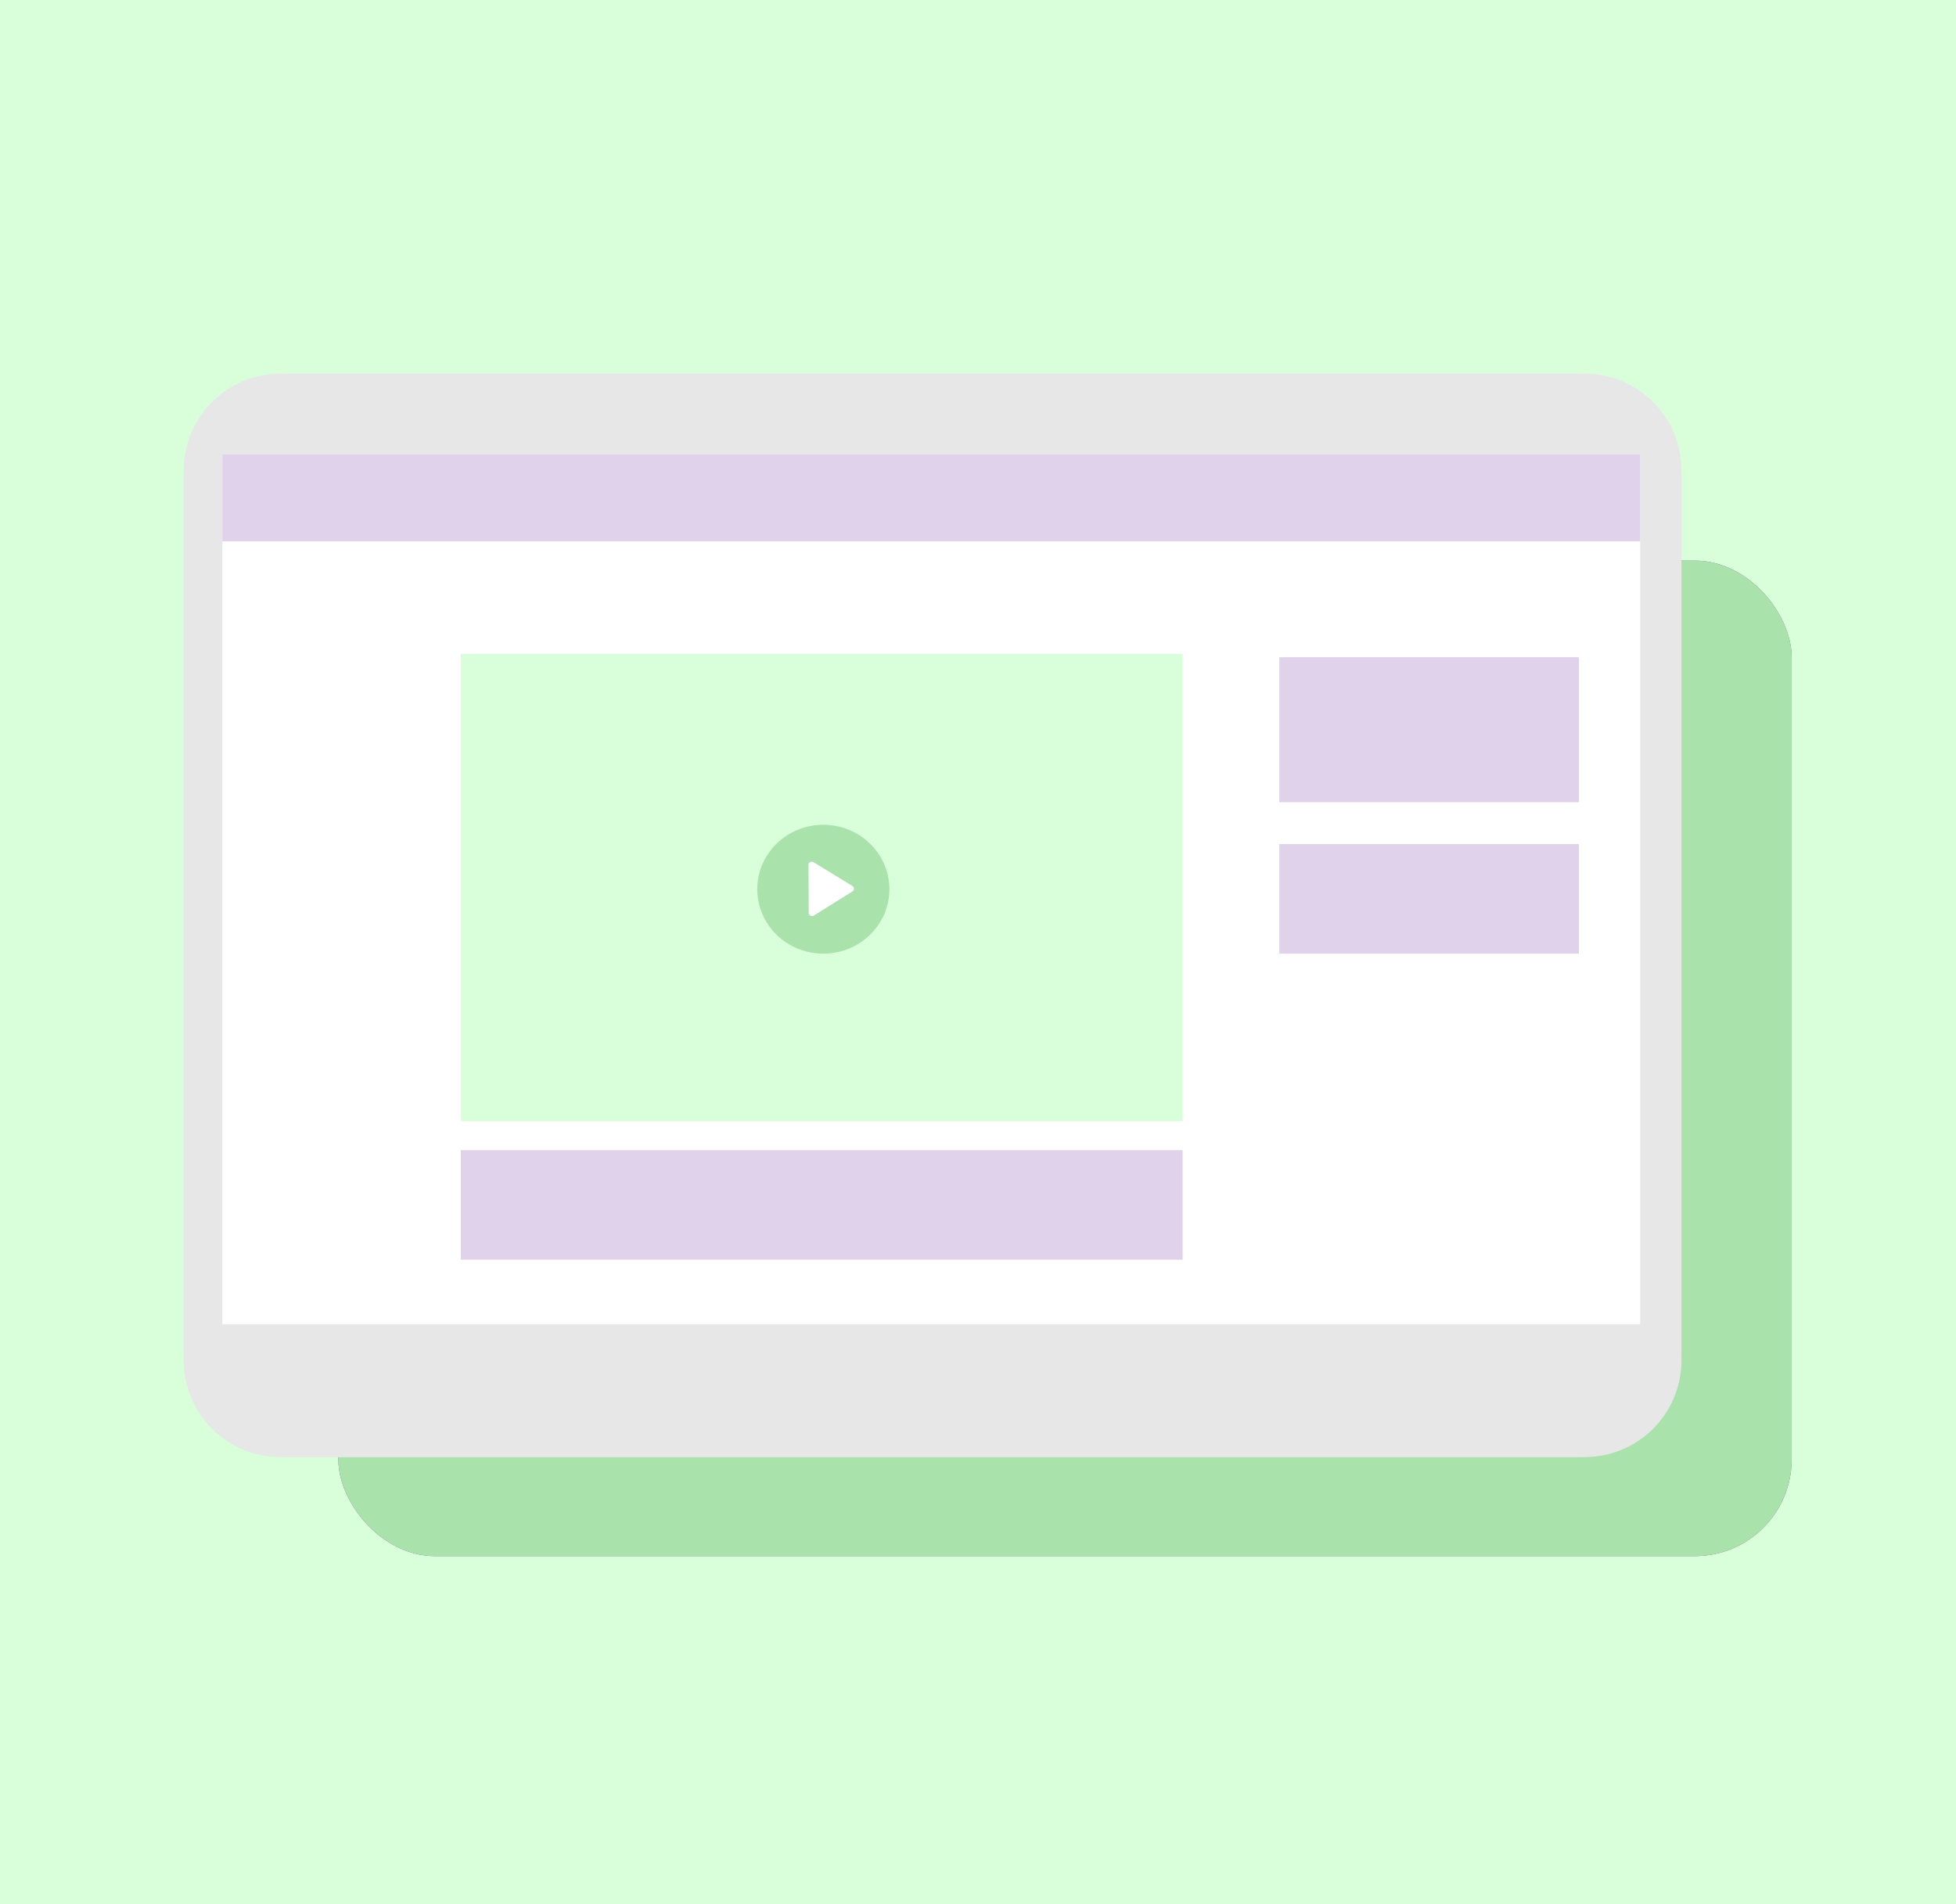<svg width="607" height="591" viewBox="0 0 607 591" fill="none" xmlns="http://www.w3.org/2000/svg">
<rect width="607" height="591" fill="#D8FFD9"/>
<rect x="105" y="174" width="451" height="309" rx="30" fill="#835797"/>
<rect x="105" y="174" width="451" height="309" rx="30" fill="#A9E2AB"/>
<path d="M57 146C57 129.431 70.431 116 87 116H491.796C508.365 116 521.796 129.431 521.796 146V422.255C521.796 438.824 508.365 452.255 491.796 452.255H87C70.431 452.255 57 438.824 57 422.255V146Z" fill="#E7E7E7"/>
<path d="M57 148.503C57 130.552 71.552 116 89.503 116H489.293C507.244 116 521.796 130.552 521.796 148.503V419.752C521.796 437.703 507.244 452.255 489.293 452.255H89.503C71.552 452.255 57 437.703 57 419.752V148.503Z" fill="#E7E7E7"/>
<rect x="69" y="141" width="440" height="270" fill="white"/>
<rect x="143" y="203" width="224" height="145" fill="#D8FFD9"/>
<rect x="69" y="141" width="440" height="27" fill="#DFD2EA"/>
<ellipse cx="255.5" cy="276" rx="20.5" ry="20" fill="#A9E2AB"/>
<path d="M264.526 274.988C265.161 275.376 265.165 276.296 264.534 276.69L252.5 284.2C251.836 284.615 250.975 284.14 250.971 283.357L250.896 268.457C250.892 267.674 251.749 267.19 252.417 267.598L264.526 274.988Z" fill="white"/>
<rect x="397" y="204" width="93" height="45" fill="#DFD2EA"/>
<rect x="397" y="262" width="93" height="34" fill="#DFD2EA"/>
<rect x="143" y="357" width="224" height="34" fill="#DFD2EA"/>
</svg>
